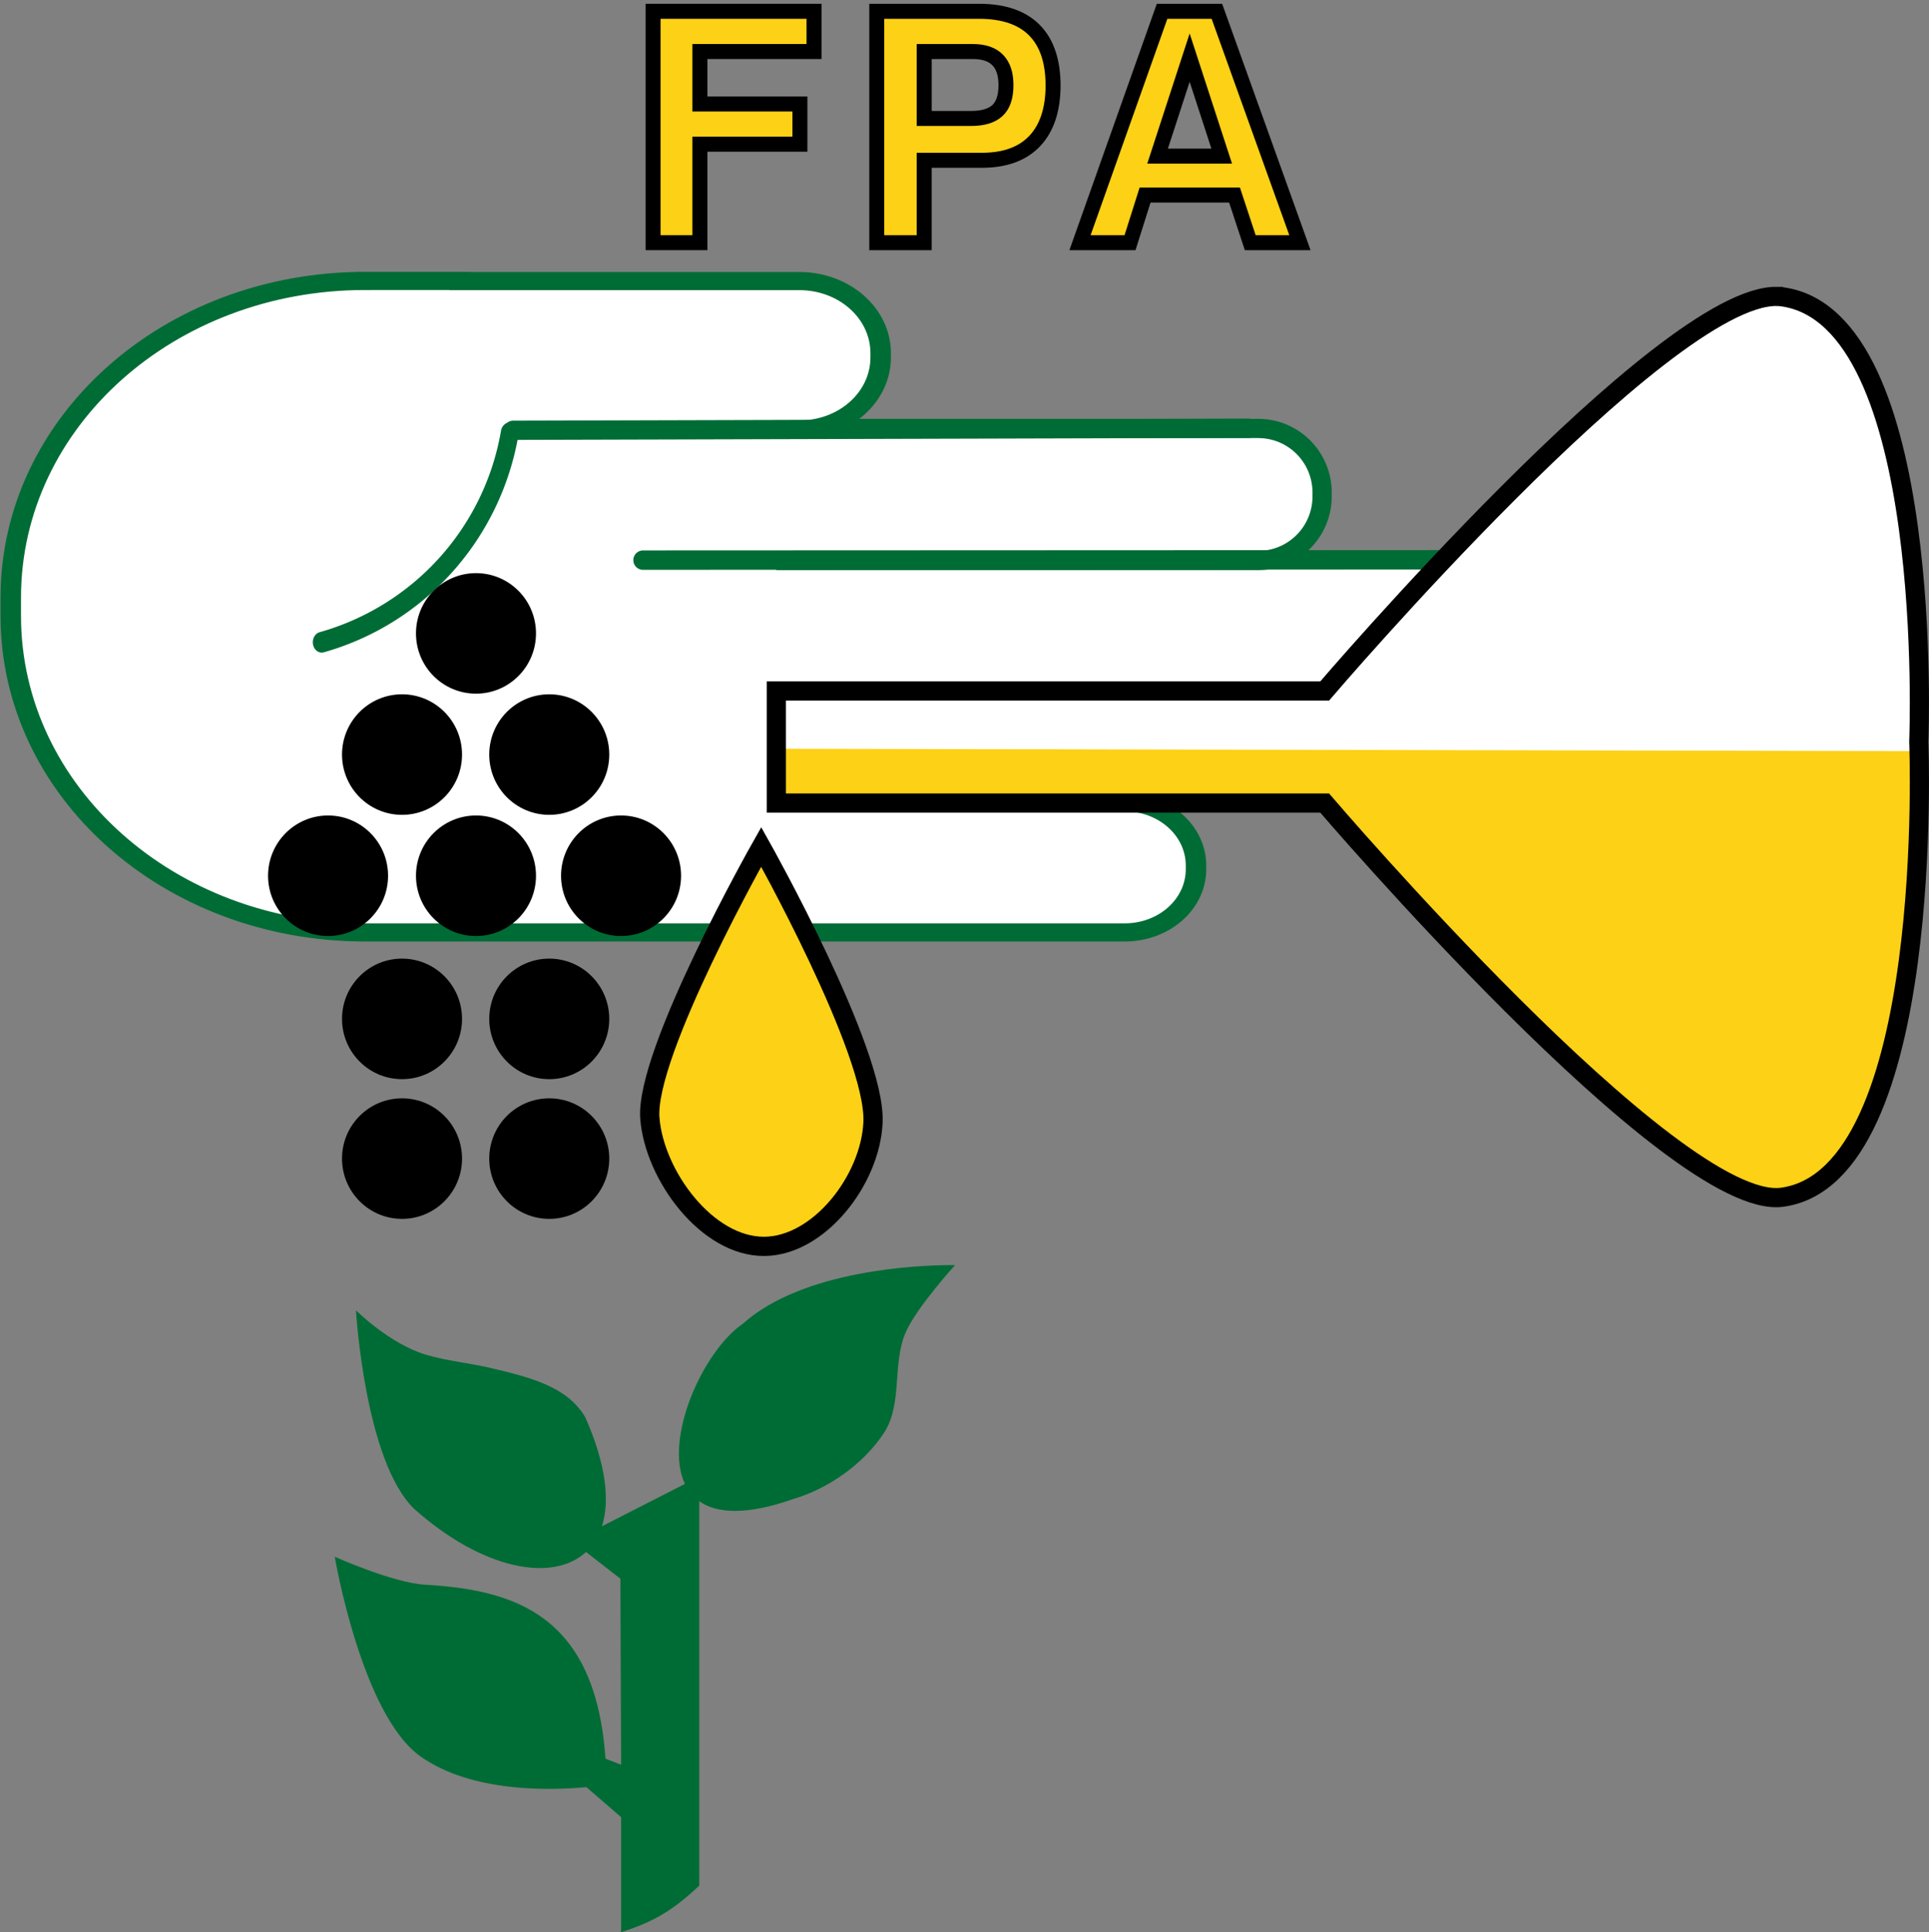 <?xml version="1.0" encoding="UTF-8" standalone="no"?>
<!-- Created with Inkscape (http://www.inkscape.org/) -->

<svg
   xmlns:dc="http://purl.org/dc/elements/1.1/"
   xmlns:cc="http://creativecommons.org/ns#"
   xmlns:rdf="http://www.w3.org/1999/02/22-rdf-syntax-ns#"
   xmlns:svg="http://www.w3.org/2000/svg"
   xmlns="http://www.w3.org/2000/svg"
   xmlns:sodipodi="http://sodipodi.sourceforge.net/DTD/sodipodi-0.dtd"
   xmlns:inkscape="http://www.inkscape.org/namespaces/inkscape"
   width="480.152"
   height="480.961"
   id="svg2"
   version="1.1"
   inkscape:version="0.48.5 r10040"
   sodipodi:docname="Fertilizer and Pestiside Authority (FPA).svg">
  <rect width="100%" height="100%" fill="#808080" stroke="none"/>
  <title
     id="title7022">Fertilizer and Pestiside Authority (FPA)</title>
  <defs
     id="defs4" />
  <sodipodi:namedview
     id="base"
     pagecolor="#ffffff"
     bordercolor="#666666"
     borderopacity="1.0"
     inkscape:pageopacity="0.0"
     inkscape:pageshadow="2"
     inkscape:zoom="0.74981321"
     inkscape:cx="517.91373"
     inkscape:cy="173.31207"
     inkscape:document-units="px"
     inkscape:current-layer="layer1"
     showgrid="false"
     inkscape:snap-bbox="true"
     inkscape:bbox-paths="true"
     inkscape:bbox-nodes="true"
     inkscape:snap-bbox-edge-midpoints="true"
     inkscape:snap-bbox-midpoints="true"
     inkscape:object-paths="true"
     inkscape:snap-intersection-paths="true"
     inkscape:object-nodes="true"
     inkscape:snap-smooth-nodes="true"
     inkscape:snap-midpoints="true"
     inkscape:snap-object-midpoints="true"
     inkscape:snap-center="true"
     inkscape:snap-global="false"
     fit-margin-top="0"
     fit-margin-left="0"
     fit-margin-right="0"
     fit-margin-bottom="0"
     inkscape:window-width="1366"
     inkscape:window-height="705"
     inkscape:window-x="-8"
     inkscape:window-y="-8"
     inkscape:window-maximized="1" />
  <g
     inkscape:label="Layer 1"
     inkscape:groupmode="layer"
     id="layer1"
     transform="translate(-570.389,-1433.946)">
    <g
       id="g7055">
      <rect
         transform="translate(570.389,1433.946)"
         y="138.636"
         x="164.09"
         height="39.608"
         width="237.647"
         id="rect7051"
         style="color:#000000;fill:#ffffff;fill-opacity:1;fill-rule:nonzero;stroke:none;stroke-width:14;stroke-linecap:round;stroke-linejoin:round;stroke-miterlimit:4;stroke-opacity:1;stroke-dasharray:none;stroke-dashoffset:0;marker:none;visibility:visible;display:inline;overflow:visible;enable-background:accumulate" />
      <path
         id="rect6541"
         d="m 756.165,1540.599 0,32.865 127.38,0 c 8.829,0 15.936,-7.125 15.936,-15.976 l 0,-0.914 c 0,-8.85 -7.108,-15.976 -15.936,-15.976 l -127.38,0 z"
         style="color:#000000;fill:#ffffff;stroke:#006c35;stroke-width:4.788;stroke-miterlimit:4;stroke-opacity:1;stroke-dasharray:none;marker:none;visibility:visible;display:inline;overflow:visible;enable-background:accumulate;fill-opacity:1"
         inkscape:connector-curvature="0" />
      <g
         transform="matrix(0.255,0,0,0.226,405.619,1460.908)"
         style="fill:#ffffff;fill-opacity:1;stroke:#006c35;stroke-width:20;stroke-miterlimit:4;stroke-opacity:1;stroke-dasharray:none"
         id="g6662">
        <path
           inkscape:connector-curvature="0"
           id="rect6541-7"
           d="m 1002.469,190.125 c -191.586,0 -345.813,155.561 -345.813,348.812 l 0,19.969 c 0,193.252 154.226,348.812 345.813,348.812 l 64.031,0 28.406,0 649.031,0 c 38.605,0 69.688,-31.083 69.688,-69.688 l 0,-3.969 c 0,-38.605 -31.083,-69.688 -69.688,-69.688 l -649.031,0 0,-410.594 331.438,0 c 44.031,0 79.469,-35.438 79.469,-79.469 l 0,-4.531 c 0,-44.031 -35.438,-79.5 -79.469,-79.5 l -331.438,0 0,-0.156 -92.437,0 z"
           style="color:#000000;fill:#ffffff;fill-opacity:1;stroke:#006c35;stroke-width:20;stroke-miterlimit:4;stroke-opacity:1;stroke-dasharray:none;marker:none;visibility:visible;display:inline;overflow:visible;enable-background:accumulate" />
      </g>
      <path
         id="path4352"
         d="m 806.567,1748.859 c -7.042,0.045 -36.151,1.067 -51.231,14.56 -10.022,6.867 -19.758,28.726 -14.465,39.905 l -20.651,10.546 c 2.006,-6.296 1.055,-15.391 -4.147,-27.135 -4.48,-7.599 -13.596,-9.913 -23.423,-12.238 -5.353,-1.267 -10.892,-1.752 -16.168,-3.31 -9.098,-2.688 -17.49,-11.077 -17.49,-11.077 0,0 2.196,37.61 14.517,49.447 17.057,15.179 34.484,18.373 42.751,10.718 l 8.555,6.651 0.172,46.301 -3.885,-1.498 c -2.48,-36.028 -22.89,-42.03 -44.948,-43.321 -7.816,-0.42 -22.437,-6.943 -22.437,-6.943 0,0 6.666,39.42 21.443,49.777 12.784,8.96 32.224,8.417 41.257,7.565 l -0.015,0.045 8.585,7.445 0,28.611 c 8.297,-2.59 13.087,-5.599 19.463,-11.579 l 0,-93.772 0,-1.917 c 4.346,3.072 11.788,3.535 23.43,-0.562 8.621,-2.539 17.513,-8.701 22.601,-16.537 4.666,-7.186 1.909,-17.325 5.439,-25.136 2.823,-6.247 12.208,-16.545 12.208,-16.545 0,0 -0.556,-0.01 -1.562,0 z"
         style="fill:#006c35;fill-opacity:1;stroke:none"
         inkscape:connector-curvature="0" />
      <rect
         ry="0"
         y="1517"
         x="653.879"
         height="141.565"
         width="109.751"
         id="rect6670"
         style="color:#000000;fill:#ffffff;fill-opacity:1;stroke:none;stroke-width:20;marker:none;visibility:visible;display:inline;overflow:visible;enable-background:accumulate" />
      <path
         sodipodi:open="true"
         sodipodi:end="1.2963393"
         sodipodi:start="0.170016"
         transform="matrix(0.238,0,0,0.276,421.837,1441.032)"
         d="M 1157.289,364.669 A 275.188,238.106 0 0 1 960.65,553.576"
         sodipodi:ry="238.10629"
         sodipodi:rx="275.18842"
         sodipodi:cy="324.38147"
         sodipodi:cx="886.06769"
         id="path6575"
         style="color:#000000;fill:none;stroke:#006c35;stroke-width:18.653;stroke-linecap:round;stroke-linejoin:round;stroke-miterlimit:4;stroke-opacity:1;stroke-dasharray:none;stroke-dashoffset:0;marker:none;visibility:visible;display:inline;overflow:visible;enable-background:accumulate"
         sodipodi:type="arc" />
      <path
         sodipodi:nodetypes="cc"
         inkscape:connector-curvature="0"
         id="path6672"
         d="m 881.187,1540.555 c -1.866,0 -183.071,0.5 -183.071,0.5"
         style="fill:none;stroke:#006c35;stroke-width:4.788;stroke-linecap:round;stroke-linejoin:round;stroke-miterlimit:4;stroke-opacity:1;stroke-dasharray:none" />
      <path
         sodipodi:nodetypes="cc"
         inkscape:connector-curvature="0"
         id="path6672-8"
         d="m 961.687,1573.28 c -2.772,0 -231.241,0.094 -231.241,0.094"
         style="fill:none;stroke:#006c35;stroke-width:4.831;stroke-linecap:round;stroke-linejoin:round;stroke-miterlimit:4;stroke-opacity:1;stroke-dasharray:none" />
      <path
         sodipodi:nodetypes="ccsccc"
         inkscape:connector-curvature="0"
         id="path6692-2-4"
         d="m 763.65,1621.84 284.404,-0.593 c 0,0 6.426,-107.239 -38.028,-113.434 -26.911,-3.75 -109.89,99.76 -109.89,99.76 l -136.486,0 z"
         style="fill:#ffffff;fill-opacity:1;stroke:none" />
      <path
         sodipodi:nodetypes="ccsccc"
         inkscape:connector-curvature="0"
         id="path6692-2"
         d="m 763.632,1620.329 284.404,0.593 c 0,0 9.093,104.239 -35.361,110.434 -26.911,3.75 -112.557,-96.76 -112.557,-96.76 l -136.486,0 z"
         style="fill:#fcd116;fill-opacity:1;stroke:none" />
      <path
         sodipodi:nodetypes="sccccccscss"
         inkscape:connector-curvature="0"
         id="path6692"
         d="m 1012.672,1507.727 c -28.311,-0.415 -112.554,98.219 -112.554,98.219 l -136.494,0 0,13.715 0,0.462 0,13.723 136.494,0 c 0,0 86.941,101.789 113.862,98.123 38.39,-5.229 34.021,-113.391 34.021,-113.391 0,0 4.369,-105.525 -34.021,-110.753 -0.421,-0.057 -0.858,-0.09 -1.308,-0.097 z"
         style="fill:none;stroke:#000000;stroke-width:4.774;stroke-linecap:butt;stroke-linejoin:miter;stroke-miterlimit:4;stroke-opacity:1;stroke-dasharray:none" />
      <path
         sodipodi:nodetypes="scsas"
         inkscape:connector-curvature="0"
         id="path6808"
         d="m 732.148,1712.364 c -1.319,-16.295 27.716,-67.61 27.716,-67.61 0,0 28.598,50.942 27.829,68.546 -0.627,14.349 -13.422,30.834 -27.102,30.897 -14.21,0.065 -27.293,-17.634 -28.442,-31.832 z"
         style="fill:#fcd116;fill-opacity:1;stroke:#000000;stroke-width:4.788;stroke-linecap:butt;stroke-linejoin:miter;stroke-miterlimit:4;stroke-opacity:1;stroke-dasharray:none" />
      <g
         transform="matrix(0.239,0,0,0.24,428.854,1453.973)"
         id="g6962">
        <path
           sodipodi:type="arc"
           style="color:#000000;fill:#000000;fill-opacity:1;fill-rule:nonzero;stroke:none;stroke-width:20;marker:none;visibility:visible;display:inline;overflow:visible;enable-background:accumulate"
           id="path6810"
           sodipodi:cx="-2460.9812"
           sodipodi:cy="477.2247"
           sodipodi:rx="3.7951481"
           sodipodi:ry="56.927223"
           d="m -2457.186,477.225 c 0,31.44 -1.699,56.927 -3.795,56.927 -2.096,0 -3.795,-25.487 -3.795,-56.927 0,-31.44 1.699,-56.927 3.795,-56.927 2.096,0 3.795,25.487 3.795,56.927 z"
           transform="matrix(16.468,0,0,1.098,41615.365,49.513)" />
        <path
           sodipodi:type="arc"
           style="color:#000000;fill:#000000;fill-opacity:1;fill-rule:nonzero;stroke:none;stroke-width:20;marker:none;visibility:visible;display:inline;overflow:visible;enable-background:accumulate"
           id="path6810-5"
           sodipodi:cx="-2460.9812"
           sodipodi:cy="477.2247"
           sodipodi:rx="3.7951481"
           sodipodi:ry="56.927223"
           d="m -2457.186,477.225 c 0,31.44 -1.699,56.927 -3.795,56.927 -2.096,0 -3.795,-25.487 -3.795,-56.927 0,-31.44 1.699,-56.927 3.795,-56.927 2.096,0 3.795,25.487 3.795,56.927 z"
           transform="matrix(16.468,0,0,1.098,41538.332,175.193)" />
        <path
           sodipodi:type="arc"
           style="color:#000000;fill:#000000;fill-opacity:1;fill-rule:nonzero;stroke:none;stroke-width:20;marker:none;visibility:visible;display:inline;overflow:visible;enable-background:accumulate"
           id="path6810-5-1"
           sodipodi:cx="-2460.9812"
           sodipodi:cy="477.2247"
           sodipodi:rx="3.7951481"
           sodipodi:ry="56.927223"
           d="m -2457.186,477.225 c 0,31.44 -1.699,56.927 -3.795,56.927 -2.096,0 -3.795,-25.487 -3.795,-56.927 0,-31.44 1.699,-56.927 3.795,-56.927 2.096,0 3.795,25.487 3.795,56.927 z"
           transform="matrix(16.468,0,0,1.098,41615.365,300.873)" />
        <path
           sodipodi:type="arc"
           style="color:#000000;fill:#000000;fill-opacity:1;fill-rule:nonzero;stroke:none;stroke-width:20;marker:none;visibility:visible;display:inline;overflow:visible;enable-background:accumulate"
           id="path6810-5-7"
           sodipodi:cx="-2460.9812"
           sodipodi:cy="477.2247"
           sodipodi:rx="3.7951481"
           sodipodi:ry="56.927223"
           d="m -2457.186,477.225 c 0,31.44 -1.699,56.927 -3.795,56.927 -2.096,0 -3.795,-25.487 -3.795,-56.927 0,-31.44 1.699,-56.927 3.795,-56.927 2.096,0 3.795,25.487 3.795,56.927 z"
           transform="matrix(16.468,0,0,1.098,41461.299,300.872)" />
        <path
           sodipodi:type="arc"
           style="color:#000000;fill:#000000;fill-opacity:1;fill-rule:nonzero;stroke:none;stroke-width:20;marker:none;visibility:visible;display:inline;overflow:visible;enable-background:accumulate"
           id="path6810-5-11"
           sodipodi:cx="-2460.9812"
           sodipodi:cy="477.2247"
           sodipodi:rx="3.7951481"
           sodipodi:ry="56.927223"
           d="m -2457.186,477.225 c 0,31.44 -1.699,56.927 -3.795,56.927 -2.096,0 -3.795,-25.487 -3.795,-56.927 0,-31.44 1.699,-56.927 3.795,-56.927 2.096,0 3.795,25.487 3.795,56.927 z"
           transform="matrix(16.468,0,0,1.098,41691.666,175.193)" />
        <path
           sodipodi:type="arc"
           style="color:#000000;fill:#000000;fill-opacity:1;fill-rule:nonzero;stroke:none;stroke-width:20;marker:none;visibility:visible;display:inline;overflow:visible;enable-background:accumulate"
           id="path6810-5-7-5"
           sodipodi:cx="-2460.9812"
           sodipodi:cy="477.2247"
           sodipodi:rx="3.7951481"
           sodipodi:ry="56.927223"
           d="m -2457.186,477.225 c 0,31.44 -1.699,56.927 -3.795,56.927 -2.096,0 -3.795,-25.487 -3.795,-56.927 0,-31.44 1.699,-56.927 3.795,-56.927 2.096,0 3.795,25.487 3.795,56.927 z"
           transform="matrix(16.468,0,0,1.098,41766.446,300.872)" />
        <path
           sodipodi:type="arc"
           style="color:#000000;fill:#000000;fill-opacity:1;fill-rule:nonzero;stroke:none;stroke-width:20;marker:none;visibility:visible;display:inline;overflow:visible;enable-background:accumulate"
           id="path6810-5-1-2"
           sodipodi:cx="-2460.9812"
           sodipodi:cy="477.2247"
           sodipodi:rx="3.7951481"
           sodipodi:ry="56.927223"
           d="m -2457.186,477.225 c 0,31.44 -1.699,56.927 -3.795,56.927 -2.096,0 -3.795,-25.487 -3.795,-56.927 0,-31.44 1.699,-56.927 3.795,-56.927 2.096,0 3.795,25.487 3.795,56.927 z"
           transform="matrix(16.468,0,0,1.098,41538.332,449.334)" />
        <path
           sodipodi:type="arc"
           style="color:#000000;fill:#000000;fill-opacity:1;fill-rule:nonzero;stroke:none;stroke-width:20;marker:none;visibility:visible;display:inline;overflow:visible;enable-background:accumulate"
           id="path6810-5-11-7"
           sodipodi:cx="-2460.9812"
           sodipodi:cy="477.2247"
           sodipodi:rx="3.7951481"
           sodipodi:ry="56.927223"
           d="m -2457.186,477.225 c 0,31.44 -1.699,56.927 -3.795,56.927 -2.096,0 -3.795,-25.487 -3.795,-56.927 0,-31.44 1.699,-56.927 3.795,-56.927 2.096,0 3.795,25.487 3.795,56.927 z"
           transform="matrix(16.468,0,0,1.098,41691.666,449.334)" />
        <path
           sodipodi:type="arc"
           style="color:#000000;fill:#000000;fill-opacity:1;fill-rule:nonzero;stroke:none;stroke-width:20;marker:none;visibility:visible;display:inline;overflow:visible;enable-background:accumulate"
           id="path6810-5-1-2-6"
           sodipodi:cx="-2460.9812"
           sodipodi:cy="477.2247"
           sodipodi:rx="3.7951481"
           sodipodi:ry="56.927223"
           d="m -2457.186,477.225 c 0,31.44 -1.699,56.927 -3.795,56.927 -2.096,0 -3.795,-25.487 -3.795,-56.927 0,-31.44 1.699,-56.927 3.795,-56.927 2.096,0 3.795,25.487 3.795,56.927 z"
           transform="matrix(16.468,0,0,1.098,41538.332,594.239)" />
        <path
           sodipodi:type="arc"
           style="color:#000000;fill:#000000;fill-opacity:1;fill-rule:nonzero;stroke:none;stroke-width:20;marker:none;visibility:visible;display:inline;overflow:visible;enable-background:accumulate"
           id="path6810-5-11-7-1"
           sodipodi:cx="-2460.9812"
           sodipodi:cy="477.2247"
           sodipodi:rx="3.7951481"
           sodipodi:ry="56.927223"
           d="m -2457.186,477.225 c 0,31.44 -1.699,56.927 -3.795,56.927 -2.096,0 -3.795,-25.487 -3.795,-56.927 0,-31.44 1.699,-56.927 3.795,-56.927 2.096,0 3.795,25.487 3.795,56.927 z"
           transform="matrix(16.468,0,0,1.098,41691.666,594.239)" />
      </g>
      <g
         style="stroke:#000000;stroke-opacity:1"
         transform="matrix(0.266,0,0,0.267,414.691,1459.852)"
         id="g6988">
        <path
           inkscape:connector-curvature="0"
           id="path6979"
           style="font-size:300px;font-style:normal;font-variant:normal;font-weight:bold;font-stretch:normal;text-align:center;line-height:0%;letter-spacing:30px;word-spacing:0px;writing-mode:lr-tb;text-anchor:middle;fill:#fcd116;fill-opacity:1;stroke:#000000;stroke-width:14;stroke-miterlimit:4;stroke-opacity:1;font-family:Swiss 721;-inkscape-font-specification:Swiss 721"
           d="m 1196.471,129.212 43.799,0 0,-91.799 93.599,0 0,-37.5 -93.599,0 0,-48.899 106.799,0 0,-37.5 -150.598,0 z" />
        <path
           inkscape:connector-curvature="0"
           id="path6981"
           style="font-size:300px;font-style:normal;font-variant:normal;font-weight:bold;font-stretch:normal;text-align:center;line-height:0%;letter-spacing:30px;word-spacing:0px;writing-mode:lr-tb;text-anchor:middle;fill:#fcd116;fill-opacity:1;stroke:#000000;stroke-width:14;stroke-miterlimit:4;stroke-opacity:1;font-family:Swiss 721;-inkscape-font-specification:Swiss 721"
           d="m 1450.167,52.413 54.599,0 c 21.387,-0.125 37.712,-6.175 48.974,-18.15 11.262,-11.975 16.937,-29.125 17.025,-51.449 -0.025,-22.706 -5.825,-39.918 -17.4,-51.637 -11.575,-11.718 -28.775,-17.606 -51.599,-17.662 l -95.999,0 0,215.697 44.4,0 z m 0,-38.999 0,-62.399 45.599,0 c 10.344,0.025 18.081,2.675 23.212,7.95 5.131,5.275 7.694,13.025 7.687,23.25 0.037,11.012 -2.663,18.987 -8.1,23.925 -5.438,4.938 -13.838,7.363 -25.2,7.275 z" />
        <path
           inkscape:connector-curvature="0"
           id="path6983"
           style="font-size:300px;font-style:normal;font-variant:normal;font-weight:bold;font-stretch:normal;text-align:center;line-height:0%;letter-spacing:30px;word-spacing:0px;writing-mode:lr-tb;text-anchor:middle;fill:#fcd116;fill-opacity:1;stroke:#000000;stroke-width:14;stroke-miterlimit:4;stroke-opacity:1;font-family:Swiss 721;-inkscape-font-specification:Swiss 721"
           d="m 1672.758,-86.485 -76.799,215.697 46.799,0 14.1,-44.399 83.699,0 14.7,44.399 46.499,0 -77.699,-215.697 z m 25.8,43.199 30,91.799 -59.999,0 z" />
      </g>
    </g>
  </g>
</svg>
